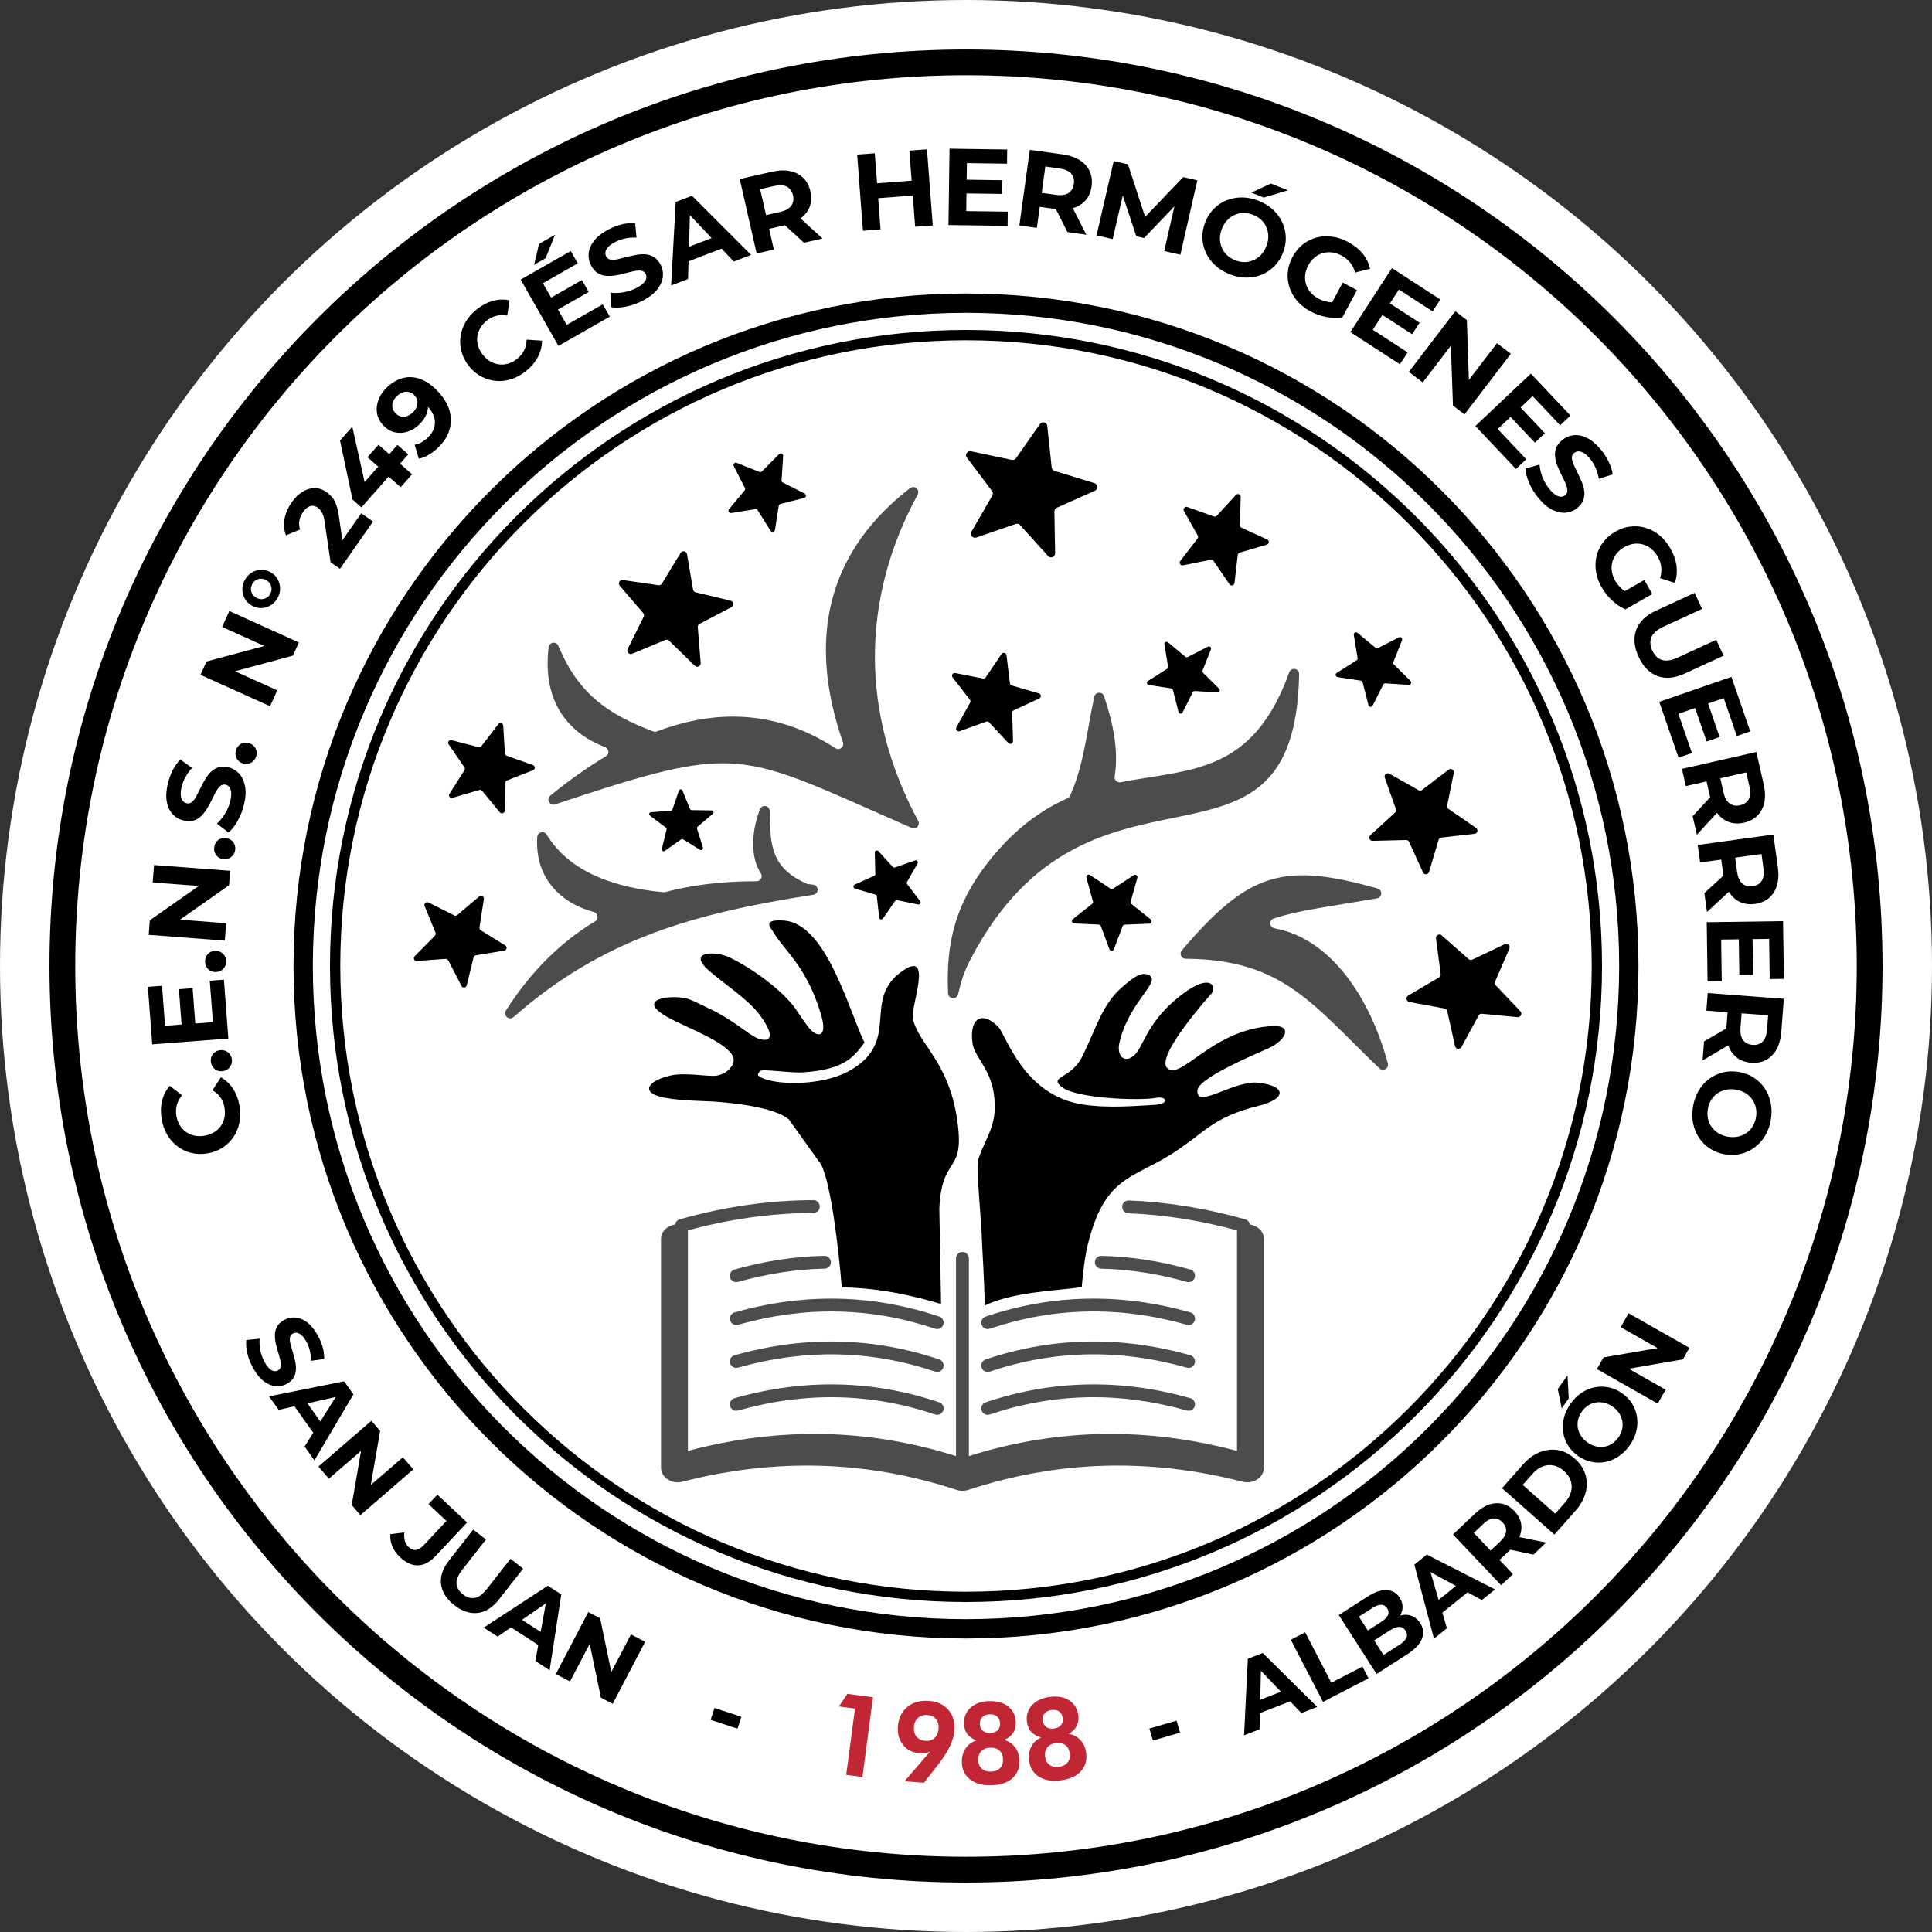 <?xml version="1.0" encoding="UTF-8"?>
<!DOCTYPE svg PUBLIC "-//W3C//DTD SVG 1.0//EN" "http://www.w3.org/TR/2001/REC-SVG-20010904/DTD/svg10.dtd">
<!-- Creator: CorelDRAW X8 -->
<svg xmlns="http://www.w3.org/2000/svg" xml:space="preserve" width="965px" height="965px" version="1.0" style="shape-rendering:geometricPrecision; text-rendering:geometricPrecision; image-rendering:optimizeQuality; fill-rule:evenodd; clip-rule:evenodd"
viewBox="0 0 43497704 43497704"
 xmlns:xlink="http://www.w3.org/1999/xlink">
 <rect x="0" y="0" width="43497704" height="43497704" fill="#333333" stroke="none"/>
 <defs>
  <style type="text/css">
   <![CDATA[
    .fil3 {fill:black}
    .fil0 {fill:white}
    .fil1 {fill:black;fill-rule:nonzero}
    .fil5 {fill:#C12634;fill-rule:nonzero}
    .fil2 {fill:black;fill-opacity:0.702}
    .fil4 {fill:black;fill-rule:nonzero;fill-opacity:0.702}
   ]]>
  </style>
 </defs>
 <g id="Capa_x0020_1">
  <g id="_1744134051664">
   <circle class="fil0" cx="21748855" cy="21748863" r="21748845"/>
   <path class="fil1" d="M21748879 35836404c3890087,0 7412101,-1576838 9961394,-4126078 2549240,-2549346 4126131,-6071360 4126131,-9961447 0,-3890141 -1576891,-7412155 -4126131,-9961448 -2549293,-2549240 -6071307,-4126131 -9961394,-4126131 -3890141,0 -7412155,1576891 -9961448,4126131 -2549240,2549293 -4126131,6071307 -4126131,9961448 0,3890087 1576891,7412101 4126131,9961447 2549293,2549240 6071307,4126078 9961448,4126078zm10125432 -3962093c-2591315,2591261 -6171222,4194089 -10125432,4194089 -3954211,0 -7534171,-1602828 -10125486,-4194089 -2591207,-2591261 -4194089,-6171222 -4194089,-10125432 0,-3954211 1602882,-7534171 4194089,-10125486 2591315,-2591207 6171275,-4194089 10125486,-4194089 3954210,0 7534117,1602882 10125432,4194089 2591207,2591315 4194089,6171275 4194089,10125486 0,3954210 -1602882,7534171 -4194089,10125432zm-10125432 4580110c4060835,0 7737300,-1646022 10398437,-4307105 2661083,-2661137 4307105,-6337602 4307105,-10398437 0,-4060889 -1646022,-7737354 -4307105,-10398438 -2661137,-2661137 -6337602,-4307158 -10398437,-4307158 -4060889,0 -7737354,1646021 -10398491,4307158 -2661084,2661084 -4307105,6337549 -4307105,10398438 0,4060835 1646021,7737300 4307105,10398437 2661137,2661083 6337602,4307105 10398491,4307105zm10705901 -3999641c-2739854,2739907 -6525074,4434606 -10705901,4434606 -4180881,0 -7966102,-1694699 -10705955,-4434606 -2739907,-2739854 -4434607,-6525074 -4434607,-10705901 0,-4180881 1694700,-7966102 4434607,-10705955 2739853,-2739854 6525074,-4434607 10705955,-4434607 4180827,0 7966047,1694753 10705901,4434607 2739907,2739853 4434606,6525074 4434606,10705955 0,4180827 -1694699,7966047 -4434606,10705901zm-10705901 9349023c5538025,0 10551823,-2244758 14180941,-5873983 3629225,-3629118 5873983,-8642916 5873983,-14180941 0,-5538079 -2244758,-10551877 -5873983,-14180995 -3629118,-3629225 -8642916,-5873983 -14180941,-5873983 -5538079,0 -10551877,2244758 -14180995,5873983 -3629225,3629118 -5873983,8642916 -5873983,14180995 0,5538025 2244758,10551823 5873983,14180941 3629118,3629225 8642916,5873983 14180995,5873983zm14590982 -5463942c-3734092,3734198 -8893020,6043932 -14590982,6043932 -5698016,0 -10856944,-2309734 -14591036,-6043932 -3734198,-3734092 -6043879,-8893020 -6043879,-14590982 0,-5698016 2309681,-10856944 6043879,-14591036 3734092,-3734145 8893020,-6043879 14591036,-6043879 5697962,0 10856890,2309734 14590982,6043879 3734198,3734092 6043879,8893020 6043879,14591036 0,5697962 -2309681,10856890 -6043879,14590982z"/>
   <path class="fil2" d="M20661118 11135009c-1291264,2374923 -1279547,4949194 10865,7345155 23593,43832 17096,95546 -16724,132135 -33659,36536 -84522,47134 -130111,27215 -3933547,-1718346 -3794434,-1939637 -8026497,-529234 -52993,17682 -109820,-4527 -136716,-53472 -26896,-48998 -15338,-108808 28014,-144065 405621,-330365 824129,-630213 1252065,-885484 38560,-23114 59277,-63591 55389,-108328 -3888,-44791 -31263,-81060 -73231,-97091 -866150,-331058 -1416315,-1059694 -1272090,-2250830 6285,-52354 45803,-92511 98103,-99754 52354,-7243 101245,20877 121484,69663 466175,1124190 1167543,1557451 2134352,1926110 27216,10385 54005,10438 81327,159 147527,-55709 295800,-105026 444605,-147580 1177077,-336597 2390635,-246536 3576179,525506 42075,27375 94482,24978 133734,-6231 39251,-31104 53578,-81540 36588,-128674 -26203,-72485 -51767,-148379 -76746,-227842 -717930,-2283584 -170801,-4136090 1588715,-5492862 43406,-33393 102577,-32008 144278,3409 41755,35524 52567,93895 26417,142095zm8588165 4042088c-94161,5191895 -4693658,1237205 -7403047,6429207 -141030,270343 -218149,518689 -275136,777741 -12409,56561 -64124,94534 -121803,89528 -57733,-5006 -102204,-51448 -104601,-109287 -47613,-1115403 143693,-2034705 997594,-3070432 392145,-475603 792386,-813264 1193533,-1059480 166008,-101832 332176,-188058 497918,-261715 26629,-11823 45643,-30624 57786,-57147 303150,-663926 372014,-1405770 543827,-2228248 10705,-51288 52993,-87770 105293,-90913 52353,-3195 98635,27908 115412,77545 196099,577434 335585,1209831 239772,1807449 -6125,38134 5752,73711 33553,100553 27695,26896 63698,37494 101565,30092 1555321,-304482 2968600,-169790 3795712,-2475956 19173,-53578 73604,-84735 129579,-73923 55283,10651 94268,58691 93043,114986zm1807023 8875764c-1496470,-1428352 -2165242,-2454972 -4361428,-2467274 -45643,-213 -84629,-25352 -103589,-66840 -18960,-41542 -12569,-87398 17043,-122176 1502009,-1760635 2280761,-1990873 4405953,-1393574 52247,14646 86333,62153 83510,116317 -2823,54165 -41702,97890 -95174,106998 -1326307,225818 -1767771,273751 -2322942,452221 -50756,16351 -82818,63592 -79356,116744 3568,53206 41649,95706 94109,105186 35470,6338 70621,13635 105452,21730 1176278,273165 2040990,1521395 2446131,3017865 13634,50330 -7137,101778 -51928,128461 -44897,26629 -100020,20398 -137781,-15658zm-12744334 -3908195c-2634294,413981 -4723110,967555 -6748868,2753221 -43193,38134 -106837,38506 -150456,1012 -43566,-37441 -52833,-100180 -21943,-148592 567048,-888892 1242798,-1545202 2008022,-2007171 40157,-24232 60769,-67585 54271,-114027 -6498,-46388 -38187,-82445 -83457,-94694 -762561,-206805 -1332272,-783280 -1273954,-1691025 3249,-50650 37601,-91606 86919,-103855 49318,-12197 98742,8202 125265,51554 538661,882448 1599686,1199552 2627637,1296643 14060,1278 26203,319 39837,-3249 130112,-34086 262088,-64497 395661,-91126 529394,-105719 1084991,-153865 1662585,-152427 43140,160 80208,-21730 100872,-59597 20718,-37920 19067,-80900 -4367,-117170 -230185,-356249 -226510,-890915 -21836,-1442944 19493,-52354 72379,-82712 127395,-72965 55017,9693 94428,56454 94641,112323 3249,823756 57254,1283328 830414,1635369 11823,5380 22688,8202 35630,9587 36855,3835 73817,7989 110885,12090 57360,6497 100447,53632 101672,111364 1278,57733 -39732,106784 -96825,115679z"/>
   <path class="fil3" d="M31566847 14413310l-195301 490888c-7776,19546 -3409,40636 11557,55389l375210 371961c15498,15285 19599,37547 10651,57413 -8894,19865 -28280,31529 -50010,30144l-527263 -34085c-20931,-1332 -39625,9320 -49052,28120l-237748 471821c-9800,19493 -29665,30252 -51395,27855 -21623,-2343 -38666,-17149 -44045,-38240l-130484 -512032c-5220,-20344 -21197,-34778 -41968,-37973l-522204 -80261c-21517,-3302 -37921,-18907 -42395,-40211 -4420,-21304 4368,-42128 22795,-53791l446577 -282326c17735,-11238 26629,-30890 23220,-51608l-85001 -521458c-3515,-21517 6231,-41915 25138,-52727 18907,-10865 41383,-8894 58212,5060l406526 337448c16191,13422 37494,15712 56188,6125l469691 -241955c19386,-10013 41755,-7084 57892,7563 16191,14699 21251,36642 13209,56880zm-284669 3006361l655298 371002c26043,14700 56667,12623 80421,-5592l597885 -457814c24659,-18907 56827,-20398 83190,-3941 26310,16510 39039,46122 32808,76533l-150244 737850c-6071,29345 5433,57839 30145,74828l620147 427137c25564,17629 36962,47773 29399,77865 -7510,30198 -31689,51395 -62579,54857l-748235 85107c-29772,3356 -53259,23061 -61781,51768l-214580 721872c-8894,29718 -33979,49850 -64976,51981 -31050,2183 -58691,-14327 -71580,-42554l-312097 -685336c-12410,-27269 -38400,-43513 -68332,-42767l-752815 18906c-31103,853 -57999,-16883 -69609,-45696 -11664,-28813 -4527,-60182 18427,-81166l555278 -508677c22102,-20131 29559,-49903 19546,-78130l-250637 -710155c-10332,-29293 -1810,-60343 21996,-80315 23807,-19919 55869,-22848 82925,-7563zm2699909 3940577l-320726 739181c-12782,29346 -7083,61727 15019,84948l554692 584464c22848,24073 28121,58158 13581,88037 -14593,29931 -44631,46761 -77758,43619l-802079 -76533c-31903,-3089 -60875,12356 -76161,40530l-384423 708131c-15924,29239 -46708,44791 -79622,40157 -32914,-4687 -58212,-28014 -65455,-60449l-175009 -786581c-6977,-31263 -30571,-54005 -62047,-59863l-792387 -146782c-32647,-6018 -56880,-30517 -62685,-63272 -5806,-32701 8574,-64017 37228,-80953l693964 -409562c27588,-16244 41968,-45749 37814,-77545l-105293 -798831c-4314,-32967 11504,-63644 40849,-79249 29346,-15605 63538,-11557 88463,10439l603957 533388c24020,21250 56454,25777 85427,11983l727198 -346928c30038,-14327 64071,-8841 87984,14326 23913,23061 30624,56828 17469,87345zm-8375183 -1596544l-149711 533602c-5965,21197 958,42713 18161,56508l432463 346609c17842,14326 24552,37015 17415,58744 -7136,21730 -26043,36003 -48891,36909l-553734 22582c-21996,852 -40317,14113 -48092,34671l-195993 518423c-8149,21410 -27695,34831 -50543,34778 -22848,-53 -42288,-13634 -50223,-35098l-192531 -519701c-7670,-20664 -25884,-33979 -47933,-35044l-553574 -26203c-22848,-1065 -41649,-15499 -48625,-37228 -7031,-21836 -160,-44525 17841,-58638l434753 -343787c17256,-13687 24339,-35098 18481,-56348l-146089 -534613c-6019,-22049 1864,-44418 20398,-57786 18534,-13368 42234,-13794 61248,-1119l461275 307251c18322,12250 40957,12303 59331,160l463246 -304162c19173,-12569 42874,-11983 61301,1545 18481,13527 26150,35896 20026,57945zm1656406 -5142418l-188217 472940c-7509,18854 -3249,39145 11131,53365l361575 358273c14860,14806 18907,36216 10226,55336 -8575,19227 -27269,30411 -48199,29080l-507931 -32861c-20238,-1332 -38187,9001 -47294,27109l-229067 454512c-9426,18800 -28546,29186 -49424,26895 -20877,-2290 -37334,-16563 -42554,-36855l-125691 -493284c-5006,-19599 -20398,-33500 -40370,-36589l-503084 -77385c-20771,-3196 -36536,-18162 -40850,-38720 -4261,-20558 4208,-40583 21943,-51874l430226 -271993c17096,-10759 25617,-29666 22368,-49691l-81859 -502392c-3408,-20664 5965,-40370 24180,-50809 18268,-10332 39944,-8521 56082,4900l391613 325146c15605,12889 36216,15179 54217,5912l452488 -233168c18641,-9640 40211,-6764 55762,7350 15552,14114 20505,35364 12729,54803zm-533974 -3207360l599696 213781c23860,8522 49051,2290 66201,-16297l431504 -468199c17788,-19333 44364,-25245 68704,-15392 24286,9906 39198,32701 38453,59011l-17948 636444c-799,25298 12888,47294 35949,57893l578606 265655c23860,10972 37760,34459 35843,60662 -1918,26150 -19014,47401 -44205,54750l-610880 179590c-24286,7083 -40956,26949 -43939,52034l-73817 632396c-3089,26097 -21037,46549 -46601,52833 -25511,6338 -50969,-3408 -65722,-25085l-359604 -525453c-14274,-20930 -38294,-30677 -63112,-25670l-624248 125158c-25778,5113 -50756,-5699 -64604,-28014 -13900,-22316 -12569,-49478 3516,-70302l388630 -504362c15498,-19972 17363,-45856 4953,-67959l-311991 -555011c-12888,-22955 -10332,-50063 6604,-70142 16937,-20079 43300,-27162 68012,-18321zm-3150480 -1823693l99062 934961c3941,37174 28333,66733 64070,77651l899171 274870c37122,11291 61994,42873 64337,81646 2397,38666 -18428,73071 -53845,88889l-858587 383145c-34139,15179 -54697,47560 -54058,84895l16457 940127c692,38719 -21677,72219 -57733,86492 -36110,14167 -75255,4953 -101245,-23807l-629681 -698225c-25085,-27747 -62153,-37334 -97464,-25138l-888945 306186c-36748,12676 -75414,1704 -100127,-28174 -24712,-29932 -28067,-69982 -8681,-103642l469425 -814649c18640,-32435 16350,-70675 -6178,-100500l-565930 -750844c-23274,-30997 -24925,-71154 -4048,-103908 20824,-32701 57893,-48306 95866,-40211l919836 194662c36589,7775 72219,-6285 93629,-36909l539247 -770284c22262,-31796 59969,-45696 97517,-35950 37601,9693 63804,40157 67905,78717zm-917705 5162177l75788 629680c3035,25085 19705,44738 43991,51768l609176 176713c25085,7297 42235,28334 44205,54431 1971,26097 -11717,49478 -35470,60502l-575463 266721c-22848,10599 -36429,32594 -35630,57839l20185 633942c799,26150 -13901,48945 -38187,58904 -24179,9959 -50649,4101 -68491,-15072l-431451 -464898c-17202,-18481 -42234,-24552 -65988,-16031l-596713 215166c-24605,8841 -50809,1865 -67745,-18054 -16990,-19919 -19599,-46975 -6871,-69823l308743 -554053c12302,-22049 10332,-47773 -5113,-67745l-388950 -500954c-16085,-20717 -17523,-47773 -3782,-70035 13741,-22316 38560,-33127 64284,-28121l622331 122442c24765,4900 48625,-4899 62845,-25777l356249 -524760c14753,-21624 39998,-31423 65456,-25245 25404,6178 43406,26470 46601,52460zm-2884238 4410959l323601 354812c12889,14113 31849,18907 49850,12622l453234 -158925c18694,-6551 38506,-1118 51235,14061 12676,15285 14487,35683 4687,52939l-237428 417444c-9481,16563 -8149,36109 3408,51341l291167 381867c12036,15818 12942,36323 2396,53099 -10492,16777 -29398,24819 -48838,20878l-470383 -96932c-18694,-3834 -36855,3515 -47773,19174l-273219 394968c-11237,16297 -30464,23487 -49690,18694 -19174,-4847 -32701,-20345 -34885,-39998l-53312 -477306c-2077,-19067 -14646,-34086 -32967,-39518l-459998 -137835c-19013,-5698 -31849,-21783 -33180,-41488 -1279,-19759 9213,-37388 27321,-45590l437469 -198177c17363,-7882 27802,-24392 27376,-43512l-11078 -480130c-480,-19865 10811,-37015 29239,-44364 18374,-7350 38346,-2770 51768,11876zm-2144366 -8898399l-36322 547822c-1438,21783 9640,41222 29132,51075l489930 247921c20185,10172 31422,30837 28919,53312 -2503,22582 -17948,40264 -39837,45856l-532324 134745c-21144,5379 -36163,21890 -39518,43513l-84362 542549c-3462,22422 -19653,39411 -41862,43991 -22155,4581 -43778,-4580 -55868,-23806l-292658 -464525c-11611,-18534 -32009,-27694 -53579,-24179l-542069 87451c-22316,3621 -43513,-6498 -54750,-26150 -11185,-19759 -9161,-43087 5325,-60556l351403 -421917c13954,-16777 16404,-38986 6444,-58425l-250690 -488491c-10385,-20132 -7243,-43460 8043,-60236 15232,-16724 38080,-21943 59117,-13528l509848 203769c20345,8148 42181,3621 57626,-11877l387086 -389376c15978,-16138 39039,-20398 59703,-11025 20665,9321 32701,29452 31263,52087zm-2164816 2211472l136023 797073c5379,31743 27908,55762 59224,63165l786795 186886c32434,7723 55549,33447 59650,66574 4207,33127 -11824,63751 -41329,79196l-716067 375742c-28547,14966 -44365,43779 -41755,75841l65349 806020c2716,33234 -14700,63219 -44844,77386 -30198,14167 -64337,8415 -88144,-14913l-578658 -564917c-23008,-22476 -55336,-28654 -85002,-16298l-746370 311299c-30784,12835 -64604,5592 -87398,-18747 -22848,-24340 -27961,-58585 -13155,-88463l358539 -724855c14273,-28813 10119,-61567 -10812,-85906l-526677 -613650c-21730,-25298 -25245,-59757 -9214,-88942 16137,-29186 47134,-44631 80101,-39838l800163 117010c31849,4687 61674,-9374 78397,-36802l420852 -690556c17363,-28440 48945,-42500 81753,-36216 32754,6285 56987,30997 62579,63911zm580522 5846022l-341336 288663c-13528,11504 -18641,28920 -13368,45963l131922 426977c5486,17575 -266,35843 -14912,47134 -14540,11291 -33607,12303 -49318,2557l-379949 -235405c-15073,-9374 -33287,-8841 -47827,1438l-365356 257507c-15073,10598 -34193,10705 -49425,320 -15232,-10386 -22049,-28228 -17682,-46176l106518 -434060c4208,-17256 -1917,-34406 -16137,-45004l-357847 -267893c-14700,-11078 -20771,-29239 -15605,-46921 5166,-17682 20025,-29718 38453,-31103l445724 -32861c17735,-1278 32169,-12409 37867,-29239l144226 -423089c5911,-17469 21356,-28813 39731,-29346 18427,-532 34512,9853 41488,26949l168991 413769c6711,16457 21730,26736 39571,26949l446896 6444c18428,213 33980,11398 40211,28760 6178,17363 1225,35790 -12836,47667zm-4718423 -1987251l38027 626964c1544,24925 16883,45430 40423,53738l591814 210373c24392,8681 40104,30518 40530,56455 426,25884 -14487,48146 -38613,57679l-584517 229972c-23221,9161 -37920,30092 -38613,55017l-17149 627870c-692,25937 -16670,47613 -41169,56028 -24499,8362 -50383,1065 -66840,-18907l-399282 -484869c-15872,-19227 -40317,-26790 -64284,-19706l-602412 177725c-24872,7296 -50383,-1119 -65935,-21836 -15604,-20665 -16670,-47561 -2716,-69397l337715 -529607c13421,-21090 12995,-46655 -1118,-67266l-355131 -518050c-14646,-21356 -14486,-48199 373,-69449 14912,-21197 40051,-30464 65189,-24020l608057 157540c24127,6284 48359,-2024 63538,-21783l382932 -497918c15871,-20558 41436,-28707 66201,-21090 24765,7562 41382,28706 42980,54537zm-1683302 3983503l579883 291752c23061,11558 49318,8469 69024,-8255l495414 -419414c20505,-17309 48146,-19972 71474,-6924 23434,13102 35577,38027 31529,64497l-98263 641664c-3941,25511 7137,49531 29133,63112l552029 341603c22795,14113 33873,39571 28653,65828 -5219,26256 -25191,45589 -51608,49850l-640651 104867c-25458,4207 -44845,22102 -50969,47241l-154291 630532c-6392,26044 -27109,44418 -53739,47614 -26576,3142 -51128,-9853 -63431,-33713l-297664 -576848c-11824,-22954 -34938,-35896 -60662,-33979l-647363 48146c-26736,2024 -50649,-12036 -61887,-36429 -11184,-24286 -6391,-51608 12463,-70675l456589 -461382c18161,-18321 23327,-44258 13528,-68118l-245791 -600868c-10119,-24765 -4154,-51927 15552,-70035 19599,-18215 47134,-22103 71048,-10066z"/>
   <path class="fil3" d="M22173512 29391645c-25511,-807992 -42820,-944974 -77705,-1715365 -11557,-254524 -122815,-1414717 -69183,-1577690 173518,-527423 458346,-780776 345757,-1495937 -85747,-544466 -429959,-816779 -473845,-1100809 -86918,-560977 199615,-766184 574345,-385116 182784,185927 563533,1541847 1901344,1749983 580470,90220 1227726,28653 1602828,9373 375103,-19173 290315,-202011 58852,-159670 -397259,72645 -1802816,11610 -2120506,-236310 -317689,-248027 168245,-180708 427457,-650558 331803,-647469 453020,-1193906 911260,-1596597 315080,-276840 454938,-347515 603371,-282858 318382,138899 -438215,588724 -653647,1521129 -60342,261128 67000,413289 216764,358379 352042,-129153 268212,-748608 1220056,-1461958 589150,-441623 758354,-185181 640492,-5805 -479,692 -1280931,1419031 -1002546,1684634 312310,297930 1025660,-894378 2388504,-946039 450464,-17043 275828,330791 -113176,502818 -325625,144012 -1566292,665843 -1593348,939701 -44524,450464 824342,-231517 1373389,-166488 640066,75734 626272,364664 9374,518529 -1072689,267413 -1189965,595382 -1983151,1096868 -863540,545958 -1490505,497812 -1867046,2020698 -65561,264964 -109340,617005 -138739,967076 -574132,79409 -1563523,109607 -2180901,412012zm-3221208 -407485c-75894,-916320 -243287,-2318362 -463193,-2763607l-729168 -1018151c-324028,-276148 -1265539,-373878 -1697097,-402318 -167765,-11078 -723735,-16031 -1091169,-84043 -561190,-103801 -411798,-373878 110086,-498770 316571,-75841 784079,13475 1003133,4580 274496,-11184 519594,-272259 405407,-462021 -198337,-329513 -1041213,-625526 -1462917,-861250 -731672,-409029 60981,-502339 412384,-423303 123934,27748 305600,124999 547662,241104 554372,265762 844527,565503 1062303,656842 217722,91339 480076,52673 56561,-521671 -254525,-345012 -809110,-709196 -1128291,-983746 -547342,-470809 155037,-452542 434486,-318116 591441,284616 1154761,737264 1426009,1066031 82977,100500 244086,363439 372014,521459 192211,237481 434326,232635 272259,-304535 -333294,-1104591 -832863,-1425849 -1087388,-1873064 -28120,-49478 -264856,-275136 263952,-232582 949500,76427 1448590,2014946 1804040,2746724 -217882,272899 -393211,608910 -1389206,669412 -309382,18800 -907746,-85215 -961644,-28174 -33553,35364 -62473,80314 -37601,103056 226031,206858 1411842,274017 2092970,-134532 1122859,-673566 225818,-1569275 1144056,-2218822 714788,-505640 186247,810282 238813,1062250 127236,610454 874352,987581 1024489,2489057 99435,994558 -368711,622811 -426977,1784655l38773 2158798c-567261,-169630 -1335948,-361628 -2234746,-375263z"/>
   <g>
    <path class="fil4" d="M21523806 28332431c0,-80049 64976,-145025 145024,-145025 80049,0 144971,64976 144971,145025l0 4451223 5220 -1651 42980 -13475 6071 -1864 42288 -13101 6817 -2131 41542 -12622 7563 -2237 40902 -12250 8202 -2450 40211 -11770 8947 -2609 39465 -11398 9640 -2823 38826 -11024 10385 -2876 38081 -10599 11077 -3089 37388 -10279 11824 -3195 36695 -9853 12569 -3355 35950 -9534 13315 -3462 35257 -9107 13954 -3568 34565 -8841 14753 -3728 33819 -8415 15445 -3782 33127 -8095 16191 -3941 32435 -7776 16936 -3994 31636 -7403 17682 -4155 30997 -7030 18374 -4207 30251 -6764c64497,-14380 128940,-28068 193543,-41223l1278 -319 22049 -4474 26736 -5326 22742 -4527 25990 -5059 23488 -4527 25298 -4794 24232 -4527 1332 -213 41648 -7669 6551 -1225 23860 -4261 25671 -4580 23168 -4101 26416 -4580 22422 -3835 27162 -4527 21677 -3568 27907 -4580 20984 -3356 28654 -4527 20238 -3142 29399 -4527 19546 -2929 30091 -4474 18854 -2716 48945 -6977 31583 -4421 17362 -2396 32328 -4261 16723 -2237 7297 -905 90700 -11344 34512 -4155 14539 -1651 35205 -4101 13794 -1544 36056 -3941 13102 -1385 36695 -3835 12356 -1278 37441 -3728 11664 -1065 38240 -3675 10918 -959 38879 -3568 10226 -852 39731 -3409 9427 -799 40423 -3249 8788 -692 41169 -3036 7989 -585 41968 -3036 7243 -480 42661 -2822 6551 -426 43459 -2610 5805 -320 44152 -2503 5113 -266 44897 -2343 4420 -160 45643 -2131 3675 -213 46335 -1917 2930 -106 47134 -1758 2184 -53 47879 -1545 1438 -53 48679 -1332 746 0 49371 -1118c1008990,-20292 2027621,106252 3055625,379523l0 -4964746c-394702,-107689 -786901,-193117 -1176330,-256229 -425326,-68863 -848735,-111684 -1269960,-128194 -79782,-3142 -141882,-70355 -138739,-150137 3142,-79729 70355,-141829 150083,-138686 432889,16936 867695,60875 1303993,131603 434646,70355 870144,167126 1305962,289888 57573,12143 102524,58425 112750,116690l52300 13635c75415,20132 138686,58798 184595,109394 51981,56667 81060,127395 81060,204301l0 5150460c0,57999 -16510,112696 -48039,161748 -28707,44950 -69610,83190 -120898,112589 -47826,27375 -100180,44737 -154504,51555 -51981,6497 -106625,2822 -161641,-11345 -1049521,-269064 -2088550,-388311 -3116767,-357633 -1026566,30624 -2043812,211278 -3051259,541803 -44577,14593 -89315,21996 -133946,21996 -44684,0 -89528,-7403 -133999,-21996 -1007394,-330525 -2024586,-511179 -3051206,-541803 -1028164,-30678 -2067139,88569 -3116660,357633 -55017,14167 -109661,17842 -161641,11345 -54324,-6818 -106731,-24180 -154504,-51555 -51342,-29399 -92192,-67639 -121111,-112483 -31370,-49158 -47827,-103855 -47827,-161854l0 -5150460c0,-76533 29133,-147048 80741,-204035 45856,-50596 109394,-89475 184382,-109660l52833 -13688c10173,-58212 55230,-104441 112856,-116637 503031,-141669 1003665,-248453 1501689,-320086 499676,-71793 998925,-108329 1497216,-109394 79782,0 144438,64710 144438,144438 0,79729 -64656,144385 -144438,144385 -481035,1012 -966650,36855 -1456366,107210 -453820,65189 -909823,160416 -1367637,285202l0 4964746c1028004,-273271 2046635,-399815 3055626,-379523l47081 1065 2237 53 44791 1225 4633 107 12995 426 36376 1172 39998 1491 9267 320 37760 1597 11557 426 35418 1651 13900 693 33074 1598 16191 905 30837 1651 18481 1118 28387 1651 20824 1279 26097 1704 23114 1544 1278 160 47933 3356 21464 1544 27748 2077 19173 1545 29985 2396 16883 1438 32328 2770 14540 1278 34565 3142 12249 1065 36855 3569 9960 905 39198 3888 7563 799 41489 4314 5326 586 43779 4740 2982 373 46016 5272 746 54 46708 5485 1651 267 45110 5485 3888 533 42820 5432 6178 799 40477 5379 8521 1119 38187 5326 10758 1491 35897 5059 13048 1918 33607 4900 15338 2290 31263 4740 17629 2716 29026 4527 19972 3142 26576 4261 22209 3675 24393 3994 24499 4101 22049 3782 26790 4633 19812 3515 29026 5166 17469 3089 7083 1279 39412 7243 33660 6284 12888 2450 35897 6871 10598 2130 38187 7456 8255 1651 40424 8149 6071 1225 42714 8788 3728 798 44951 9481 1438 319 46442 10013 798 160 45537 10065 3142 693 43246 9746 5433 1225 41009 9427 7616 1758 38719 9107 9907 2290 36429 8788 12143 2929 34139 8362 14486 3515 31796 7989 46282 11717 19067 4846 27215 7084 40743 10651 5539 1492 23540 6231 22689 6071 4260 1172 41915 11451 28121 7722 18055 5007 46228 12995 32595 9320 13581 3941 34831 10066 11344 3302 5752 1705 40371 11930 39358 11770 6764 2077 41595 12676 4527 1384 43832 13581 2290 693 46016 14486 0 -4451276z"/>
    <path class="fil4" d="M18559093 28273899c79729,-1598 145717,61834 147261,141562 1545,79729 -61833,145663 -141562,147261 -324400,6817 -648161,36163 -969845,85374 -332176,50756 -658867,122762 -978847,213196 -76906,21570 -156847,-23328 -178417,-100233 -21570,-76906 23327,-156848 100233,-178418 333241,-94162 671702,-168884 1013997,-221184 328768,-50277 664725,-80315 1007180,-87558z"/>
    <path class="fil4" d="M24791136 28563095c-79782,-1811 -142840,-68065 -140976,-147794 1811,-79781 68065,-142840 147793,-141029 662009,15551 1329397,118394 2001791,308369 76906,21570 121750,101512 100180,178418 -21569,76905 -101458,121803 -178364,100233 -650398,-183797 -1294032,-283284 -1930424,-298197z"/>
    <path class="fil4" d="M21146040 30606854c75681,25298 116478,107264 91180,182945 -25298,75680 -107264,116424 -182945,91126 -723629,-243394 -1454981,-372600 -2193789,-387459 -738968,-14806 -1487203,84735 -2244386,298676 -76906,21570 -156847,-23274 -178417,-100180 -21570,-76906 23327,-156848 100233,-178418 783439,-221291 1559582,-324293 2328269,-308902 768792,15499 1528851,149605 2279855,402212z"/>
    <path class="fil4" d="M22283332 30880925c-75681,25298 -157593,-15446 -182891,-91126 -25298,-75681 15498,-157647 91179,-182945 751005,-252607 1511010,-386713 2279803,-402212 768686,-15391 1544882,87611 2328321,308902 76906,21570 121750,101512 100180,178418 -21569,76906 -101458,121750 -178364,100180 -757235,-213941 -1505417,-313482 -2244438,-298676 -738755,14859 -1470161,144065 -2193790,387459z"/>
    <path class="fil4" d="M21146040 31572332c75681,25298 116478,107211 91180,182892 -25298,75734 -107264,116477 -182945,91179 -723629,-243394 -1454981,-372600 -2193789,-387459 -738968,-14859 -1487203,84682 -2244386,298676 -76906,21570 -156847,-23327 -178417,-100233 -21570,-76906 23327,-156795 100233,-178364 783439,-221398 1559582,-324401 2328269,-308902 768792,15498 1528851,149551 2279855,402211z"/>
    <path class="fil4" d="M22283332 31846403c-75681,25298 -157593,-15445 -182891,-91179 -25298,-75681 15498,-157594 91179,-182892 751005,-252660 1511010,-386713 2279803,-402211 768686,-15499 1544882,87504 2328321,308902 76906,21569 121750,101458 100180,178364 -21569,76906 -101458,121803 -178364,100233 -757235,-213994 -1505417,-313535 -2244438,-298676 -738755,14859 -1470161,144065 -2193790,387459z"/>
    <path class="fil4" d="M21146040 29641429c75681,25298 116478,107264 91180,182945 -25298,75680 -107264,116477 -182945,91179 -723576,-243447 -1454981,-372706 -2193789,-387566 -738968,-14752 -1487203,84735 -2244386,298677 -76906,21623 -156847,-23275 -178417,-100180 -21570,-76906 23327,-156848 100233,-178418 783439,-221291 1559582,-324294 2328269,-308902 768792,15499 1528851,149658 2279855,402265z"/>
    <path class="fil4" d="M22283332 29915553c-75681,25298 -157593,-15499 -182891,-91179 -25298,-75681 15498,-157647 91179,-182945 751005,-252607 1511010,-386766 2279803,-402265 768686,-15392 1544882,87611 2328321,308902 76906,21570 121750,101512 100180,178418 -21569,76905 -101458,121803 -178364,100180 -757235,-213942 -1505417,-313429 -2244438,-298677 -738755,14860 -1470214,144119 -2193790,387566z"/>
   </g>
  </g>
  <g id="_1744134056304">
   <path class="fil1" d="M5393268 24903726c21783,130804 20664,255856 -3409,375156 -24073,119353 -68810,226776 -134212,322323 -65349,95493 -147421,175169 -246376,238973 -98902,63804 -212077,106305 -339633,127555 -127502,21304 -248453,17789 -362640,-10439 -114240,-28227 -217829,-77385 -310819,-147314 -92884,-69929 -170162,-157061 -231517,-261342 -61301,-104227 -103003,-222569 -125105,-354917 -24446,-146942 -21197,-283977 9853,-411159 31103,-127129 89102,-239293 174157,-336437l274443 213142c-56454,69130 -95334,142042 -116584,218522 -21250,76586 -24925,156901 -10918,240837 13155,79089 38187,149551 75095,211438 36909,61887 83510,113015 140071,153385 56561,40317 120099,68278 190721,83937 70674,15604 146355,16670 227042,3248 80688,-13474 151948,-39038 213675,-76746 61781,-37707 112803,-84788 153173,-141296 40370,-56454 67905,-120045 82765,-190507 14752,-70515 15551,-145290 2396,-224433 -14060,-83936 -43459,-158659 -88463,-224167 -44897,-65509 -106145,-121644 -183584,-168458l190454 -290688c111897,64337 203609,151469 275083,261555 71420,110086 119566,239346 144332,387832zm-173039 -1055539c8948,64762 -5645,123401 -43885,175807 -38187,52407 -92138,83404 -161854,92991 -69716,9693 -129259,-5593 -178630,-45910 -49372,-40263 -78504,-92883 -87452,-157646 -9213,-66521 4527,-125372 41223,-176713 36695,-51395 89901,-81913 159617,-91499 69716,-9640 129952,5166 180867,44418 50863,39198 80954,92031 90114,158552zm-1129515 -752177l-62526 -825034 308475 -23381 62526 824981 -308475 23434zm702858 -82817l-70675 -932724 318222 -24127 100553 1326841 -1713606 129898 -98210 -1294991 318276 -24126 68278 900821 1077162 -81592zm299741 -1363323c-905,65455 -24179,121218 -69822,167233 -45696,46016 -103695,68545 -174104,67533 -70355,-959 -126916,-25032 -169629,-72379 -42714,-47188 -63645,-103589 -62740,-168991 959,-67160 23381,-123294 67426,-168458 43992,-45323 101246,-67426 171601,-66414 70355,959 127715,24712 172133,71154 44364,46442 66041,103163 65135,170322zm-31050 -472460l-1713660 -129952 24872 -328022 1310490 -917492 -12037 159085 -1233850 -93470 29719 -391719 1713607 129898 -24713 325572 -1310596 919995 12037 -159137 1233850 93522 -29719 391720zm231623 -2032202c-10758,64550 -42181,116158 -94268,154717 -52087,38666 -112802,52194 -182199,40584 -69449,-11611 -121696,-43886 -156847,-97091 -35098,-53153 -47294,-112057 -36536,-176607 11078,-66201 41755,-118288 92031,-156315 50330,-38133 110247,-51395 179643,-39784 69450,11503 122549,43672 159457,96292 36855,52566 49797,111950 38719,178204zm201852 -1039295c-30890,133946 -78504,258093 -142734,372706 -64177,114507 -133680,202597 -208402,264324l-261395 -198975c67532,-60023 128993,-135225 184329,-225765 55336,-90540 94641,-185980 117809,-286480 17628,-76586 24339,-140071 20078,-190667 -4314,-50542 -17469,-90114 -39358,-118661 -21996,-28653 -50543,-46974 -85640,-55069 -44578,-10279 -84150,-959 -118608,28067 -34459,28973 -66574,70355 -96612,123827 -29985,53525 -60555,113282 -91712,179163 -31156,65882 -65934,130857 -104227,195141 -38347,64177 -81700,120951 -130059,170269 -48306,49318 -105293,85321 -171014,108009 -65722,22582 -143267,23540 -232529,2929 -95706,-22102 -176979,-68118 -243979,-138207 -67000,-70035 -111951,-162706 -134905,-278011 -22901,-115359 -16191,-251969 20292,-409828 24286,-105240 60555,-206112 108861,-302458 48252,-96292 106145,-177938 173571,-244671l266667 187578c-62685,67852 -113814,138366 -153385,211544 -39572,73125 -67959,147208 -85321,222143 -17256,74989 -22689,138367 -16244,190295 6551,51874 21357,91392 44524,118607 23115,27162 52993,45057 89635,53472 43087,9960 81859,373 116264,-28600 34352,-29079 66201,-70408 95440,-124093 29133,-53792 59704,-113442 91659,-179163 31955,-65722 66361,-130857 103163,-195407 36695,-64603 79249,-121537 127555,-170908 48306,-49318 105399,-85268 171121,-107903 65668,-22582 142361,-23807 230078,-3568 94109,21676 174157,67905 240145,138526 65988,70781 110832,163825 134532,279343 23807,115519 17256,252980 -19599,412491zm273325 -1078760c-18268,62792 -55549,110353 -111791,142574 -56294,32169 -118181,38453 -185820,18747 -67533,-19652 -115625,-57892 -144225,-114879 -28600,-56934 -33767,-116850 -15446,-179643 18748,-64443 55390,-112589 109874,-144438 54430,-31955 115465,-38027 182997,-18321 67639,19653 116531,57786 146995,114453 30358,56561 36216,117010 17416,181507zm311405 -1126587l-1566293 -707225 135385 -299742 1544989 -414993 -65669 145450 -1127705 -509209 161641 -358007 1566293 707226 -134373 297558 -1546000 417230 65668 -145450 1127705 509156 -161641 358006zm172612 -2443520c-37867,70728 -88463,126223 -151841,166594 -63378,40317 -132295,62366 -206645,66147 -74456,3782 -146302,-12888 -215592,-49903 -69290,-37122 -122922,-87718 -161055,-151735 -38134,-64017 -58319,-133787 -60662,-209308 -2237,-75468 15552,-148592 53419,-219214 37814,-70727 88623,-125691 152320,-164943 63751,-39305 132722,-60662 207231,-64496 74403,-3782 146249,12835 215486,49957 69236,37068 122602,87398 160043,151042 37334,63751 57413,132881 60076,207710 2663,74722 -14966,147474 -52780,218149zm-166700 -89209c20132,-37494 29292,-76267 27428,-116211 -1811,-39998 -13208,-76746 -34192,-110246 -21091,-33553 -51076,-60715 -90008,-81593 -38985,-20877 -78610,-30997 -118927,-30198 -40317,693 -77172,11504 -110779,32595 -33500,21037 -60289,50330 -80367,87824 -20878,38932 -30784,78184 -29666,117755 1065,39572 12143,76161 33127,109661 21091,33499 51821,61141 92245,82764 38932,20824 78184,30730 117702,29718 39572,-1171 76533,-12036 110779,-32594 34299,-20718 61833,-50490 82658,-89475zm1568476 -561243l-211332 -147687 -133680 -901940c-8947,-70089 -21836,-126011 -38612,-167713 -16777,-41701 -35364,-75095 -55709,-100233 -20345,-25192 -41223,-45323 -62686,-60289 -56401,-39359 -112962,-50490 -169949,-33340 -56881,17149 -111045,62632 -162600,136396 -41276,59117 -68065,121750 -80421,188004 -12303,66254 -6551,133680 17416,202277l-318862 130698c-43033,-109927 -54217,-229599 -33766,-359019 20505,-129419 74882,-257187 162973,-383304 73071,-104654 154131,-184330 243180,-238920 89102,-54537 179696,-82125 271834,-82551 92244,-533 181240,29239 267093,89155 45643,31849 86919,69237 123934,112004 37015,42820 68384,98742 94108,167552 25724,68917 46549,157807 62313,266668l109767 747489 -162333 -20558 555331 -795049 265656 185554 -743655 1064806zm483005 -1381537l-200680 -177086 -281580 -1328651 276095 -313003 292924 1315762 -170642 108116 894804 -1014530 243074 214368 -1053995 1195024zm882927 -455417l-270662 -238760 -234978 -223581 -241157 -212717 248506 -281793 754839 665897 -256548 290954zm-306505 -2250085c115412,-108967 237215,-179109 365409,-210106 128301,-31103 258040,-22475 389217,25831 131177,48359 260862,140284 389003,275987 135917,143959 224007,291487 264271,442582 40264,151043 37548,297771 -8148,439972 -45803,142362 -131710,273006 -257827,392146 -65455,61781 -135224,114241 -209414,157274 -74190,42980 -146782,71047 -217776,84096l-93469 -313536c56933,-8841 109287,-27322 156954,-55442 47720,-28174 92990,-62473 135810,-102950 107104,-101139 161534,-214527 163398,-340112 1864,-125478 -57945,-252553 -179322,-381067 -20186,-21410 -43300,-44685 -69184,-69716 -25884,-25032 -53578,-48413 -83084,-70036l149338 746c23594,65455 31902,131443 24766,197804 -7137,66360 -27482,130590 -61088,192797 -33660,62100 -80794,121856 -141456,179163 -79729,75255 -167180,127502 -262407,156635 -95174,29132 -189602,32754 -283391,11024 -93736,-21836 -177672,-71953 -251808,-150510 -80954,-85640 -129526,-179376 -145770,-281100 -16191,-101778 -4261,-203716 35684,-305547 39997,-101938 103322,-193862 190294,-275935zm221770 199082c-41648,39412 -70941,81114 -87824,125159 -16883,44098 -21037,88570 -12462,133414 8574,44790 30783,86226 66733,124253 53951,57147 116318,84415 186992,81806 70728,-2610 138207,-34299 202491,-94961 41595,-39305 71207,-82445 88782,-129419 17523,-46922 21730,-93150 12569,-138580 -9054,-45483 -30517,-86013 -64230,-121644 -33713,-35683 -72379,-59383 -115998,-71047 -43725,-11717 -89209,-10386 -136449,3888 -47347,14220 -94162,43299 -140604,87131zm2906767 -564544c-103269,83190 -212769,143586 -328608,181133 -115785,37601 -231356,51342 -346609,41169 -115305,-10066 -225072,-42553 -329140,-97410 -104121,-54857 -196685,-132722 -277799,-233381 -81113,-100659 -137408,-207763 -168777,-321045 -31423,-113441 -39519,-227842 -24180,-343201 15339,-115305 53419,-225285 114134,-329939 60768,-104547 143426,-198975 247920,-283124 115998,-93417 237056,-157807 363067,-193117 126010,-35364 252234,-39785 378617,-13368l-51075 343733c-87984,-15232 -170482,-13368 -247654,5592 -77119,19067 -148859,55283 -215166,108648 -62420,50330 -111578,106678 -147421,169204 -35843,62473 -57466,128248 -64923,197325 -7403,69023 -585,138153 20452,207390 21037,69183 57253,135650 108595,199401 51288,63698 108542,113229 171707,148593 63112,35257 129206,56614 198230,64124 69023,7403 137940,266 206591,-21410 68651,-21677 134266,-57680 196739,-108010 66254,-53365 116956,-115731 152001,-187045 35044,-71261 53951,-152161 56720,-242648l346610 23328c-1012,129099 -32062,251755 -92884,368072 -60822,116211 -149871,221611 -267147,315986zm540046 -1638725l718783 -409668 153226 268745 -718890 409668 -153119 -268745zm375689 599749l812678 -463246 158072 277319 -1156145 658866 -850918 -1493114 1128344 -642996 158019 277267 -784930 447321 534880 938583zm-734495 -1353257l112909 -471288 358380 -204195 -211065 527210 -260224 148273zm2450178 806234c-121803,63858 -247015,108755 -375688,134799 -128674,25937 -240784,30677 -336331,14220l-19599 -327969c89635,12143 186620,9693 291433,-7350 104761,-17042 202704,-49530 294043,-97463 69556,-36483 122069,-72859 157646,-109075 35524,-36216 56934,-71953 64337,-107210 7350,-35311 2663,-68917 -14060,-100819 -21357,-40530 -54165,-64444 -98583,-71634 -44471,-7189 -96824,-4633 -156900,7457 -60130,12143 -125372,27961 -195674,47240 -70302,19333 -142254,35364 -215912,48200 -73657,12782 -145024,16936 -213888,12409 -68917,-4527 -133413,-24233 -193383,-59330 -60023,-35045 -111258,-93204 -153865,-174317 -45643,-86972 -63751,-178684 -54271,-275136 9427,-96452 50383,-190986 122869,-283550 72538,-92564 180494,-176500 323974,-251755 95653,-50224 195780,-88463 300327,-114667 104494,-26203 204088,-35524 298676,-27854l31636 324453c-92298,-3302 -179110,3888 -260436,21570 -81220,17682 -155942,44471 -224007,80208 -68172,35737 -119726,72965 -154877,111684 -35151,38826 -55443,75788 -60929,111098 -5539,35258 373,69503 17895,102843 20558,39092 52993,62313 97518,69503 44418,7137 96505,4314 156261,-8574 59810,-12889 124999,-28654 195620,-47241 70675,-18588 142521,-34991 215433,-49211 72911,-14274 143852,-19120 212716,-14700 68917,4527 133414,24339 193383,59384 59970,35097 110939,92457 152747,172133 44897,85534 61993,176340 51448,272473 -10545,96132 -51927,190826 -123987,284083 -72166,93363 -180654,177991 -325572,254098zm636179 -341123l102363 -1878763 366954 -140178 1331048 1331208 -389909 148912 -1128557 -1193107 146835 -56029 -48039 1642453 -380695 145504zm226350 -480769l-9107 -319713 825673 -315400 208669 243553 -1025235 391560zm1698481 -239133l-380109 -1675952 725494 -164570c150030,-34033 284882,-38986 404448,-14913 119566,24020 219267,74829 298943,152427 79622,77598 133786,179483 162386,305600 28227,124466 23061,238494 -15551,342136 -38560,103535 -106785,191625 -204408,264057 -97677,72539 -221558,125798 -371588,159831l-510061 115625 133893 -209042 144385 636818 -387832 87983zm1065499 -241582l-556982 -513150 414301 -93896 561616 511979 -418935 95067zm-812306 -440132l-213675 -142894 488438 -110779c119780,-27162 203236,-73337 250530,-138579 47348,-65349 60662,-143427 40051,-234393 -20984,-92617 -66840,-157753 -137514,-195407 -70675,-37707 -165796,-42980 -285522,-15818l-488438 110779 130591 -223475 215539 950566zm3185525 -1633346l396566 -30091 129898 1713660 -396566 30038 -129898 -1713607zm-648641 1772618l-396566 30091 -129899 -1713660 396513 -30038 129952 1713607zm754626 -763787l-837284 63432 -25404 -335372 837284 -63538 25404 335478zm1154388 -355397l827324 11558 -4314 309274 -827324 -11504 4314 -309328zm19652 707439l935281 12995 -4421 319128 -1330515 -18481 23860 -1718400 1298613 18055 -4474 319127 -903325 -12569 -15019 1080145zm1196250 323335l235351 -1702316 736891 101831c152427,21091 280302,63964 383677,128621 103429,64709 178791,147421 225978,248133 47187,100660 61940,215113 44258,343201 -17522,126437 -62579,231304 -135224,314654 -72645,83297 -167446,141669 -284456,175009 -116957,33446 -251649,39571 -404076,18534l-517997 -71633 198976 -148433 -89475 646830 -393903 -54431zm1082115 149605l-340112 -676496 420746 58159 345012 677241 -425646 -58904zm-604809 -698279l-149551 -209041 496107 68598c121644,16829 216072,3089 283338,-41383 67319,-44418 107317,-112749 120099,-205153 12995,-94109 -6924,-171174 -59757,-231357 -52832,-60129 -139964,-98742 -261608,-115519l-496160 -68544 200999 -163079 -133467 965478zm1260427 772149l386553 -1674515 320459 73977 440132 1346333 -169843 -39199 973681 -1020015 318169 73497 -381707 1675633 -363652 -83989 255536 -1117693 66947 15446 -776836 810920 -174636 -40317 -354704 -1072102 81326 18800 -257826 1117107 -363599 -83883zm2994324 873660c-126117,-50543 -234499,-117756 -325199,-201692 -90646,-83883 -160256,-178790 -208615,-284563 -48412,-105772 -74190,-217509 -77385,-335105 -3143,-117702 19066,-235724 66520,-354279 47507,-118447 112909,-219213 196419,-302138 83564,-82924 179643,-145769 288451,-188590 108861,-42766 224646,-63431 347461,-61780 122762,1545 246483,27322 371055,77172 126064,50543 233700,117490 322909,200787 89156,83350 157966,177884 206379,283657 48412,105825 74722,217296 78929,334466 4208,117170 -17735,235724 -65828,355770 -47507,118554 -113494,219480 -198016,302937 -84576,83243 -180708,146195 -288451,188536 -107796,42394 -222676,62846 -344692,61568 -122069,-1279 -245311,-26843 -369937,-76746zm123668 -315453c71473,28653 142041,42767 211811,42554 69769,-267 136556,-14114 200360,-41383 63857,-27321 120791,-67106 170748,-119406 50063,-52247 90327,-116318 120791,-192318 30358,-75947 45483,-150084 45377,-222463 -53,-72325 -13368,-140231 -39944,-203769 -26577,-63591 -65349,-119672 -116424,-168298 -51022,-48679 -112217,-87291 -183637,-115945 -71420,-28600 -142042,-42767 -211811,-42447 -69716,266 -136556,14007 -200414,41329 -63750,27375 -120738,67160 -170694,119407 -50064,52247 -90328,116370 -120792,192318 -29771,74456 -44791,148219 -44950,221344 -160,73071 12995,141349 39518,204940 26629,63485 65349,119567 116424,168245 51075,48679 112323,87292 183637,115892zm368765 -1521076l439120 -204994 382878 153386 -544040 162973 -277958 -111365zm1332059 2675410c-119832,-64123 -219533,-142148 -299368,-234073 -79835,-91925 -137994,-193170 -174423,-303682 -36429,-110459 -49744,-224327 -39891,-341550 9853,-117276 45376,-232901 106358,-346822 61035,-114028 137621,-207657 229653,-280835 92191,-73231 194714,-125105 307570,-155676 112856,-30517 230079,-37867 351562,-22049 121484,15925 242808,56295 364025,121164 134106,71847 243074,158925 326584,261182 83563,102311 139326,215752 167340,340272l-336277 87238c-23967,-87079 -60875,-162067 -110726,-225019 -49903,-62846 -113068,-114827 -189548,-155783 -73604,-39358 -146835,-63697 -219800,-73071 -72965,-9374 -143107,-4207 -210266,15498 -67160,19759 -128514,52833 -184010,99222 -55496,46388 -102523,105666 -141136,177831 -37867,70782 -60769,142042 -68598,213942 -7882,71899 -1544,141668 18854,209201 20505,67585 54484,128940 101991,184063 47560,55176 107317,102097 179483,140710 69236,37068 142734,61993 220332,74829 77651,12729 161747,9107 252394,-11078l63591 359817c-115572,18002 -236629,14433 -363332,-10705 -126703,-25138 -244193,-66680 -352362,-124626zm419681 -81646l304748 -569231 320299 171493 -329034 614715 -296013 -216977zm1342072 -115305l693805 450677 -168512 259424 -693804 -450677 168511 -259424zm-360510 608963l784398 509634 -173837 267627 -1115882 -724961 936240 -1441081 1089039 707492 -173838 267680 -757608 -492220 -588512 905829zm812146 948062l1044302 -1364814 261235 199934 53365 1598834 -126703 -96985 751910 -982680 311991 238706 -1044355 1364814 -259318 -198390 -55336 -1600378 126810 96985 -751963 982681 -311938 -238707zm2494117 780936l568113 601560 -224913 212343 -568113 -601506 224913 -212397zm-493817 506919l642250 680063 -232050 219161 -913604 -967449 1249402 -1180005 891715 944228 -232050 219107 -620360 -656843 -785303 741738zm917492 1553510c-87664,-105879 -157540,-219107 -209574,-339685 -52034,-120579 -79889,-229174 -83617,-326052l316838 -87025c6710,90114 29186,184596 67532,283604 38400,98902 90434,188057 156155,267467 50117,60555 96612,104387 139379,131709 42767,27268 82125,40850 118235,40690 36056,-54 67905,-11611 95653,-34619 35257,-29185 51874,-66254 49744,-111204 -2184,-45004 -15499,-95653 -39785,-151948 -24392,-56348 -53259,-116903 -86705,-181666 -33447,-64816 -64071,-131870 -91819,-201319 -27748,-69397 -46601,-138314 -56454,-206698 -9800,-68385 -3835,-135544 18055,-201479 21889,-65934 68171,-128088 138792,-186566 75628,-62632 161588,-99275 257880,-110033 96346,-10705 197325,9800 302884,61567 105559,51821 210000,140125 313322,264910 68917,83191 127023,173199 174317,270023 47241,96878 77012,192372 89049,286534l-310926 98049c-15818,-90966 -40796,-174423 -74988,-250317 -34086,-75841 -75735,-143373 -124786,-202650 -49052,-59277 -96133,-101991 -141349,-128407 -45217,-26310 -85588,-38507 -121271,-36643 -35577,1918 -67905,14806 -96878,38826 -34086,28174 -50010,64763 -47827,109767 2237,44950 15712,95280 40690,151149 24979,55868 53898,116371 86706,181666 32807,65242 63697,132082 92724,200467 29026,68437 48465,136822 58371,205153 9800,68385 3782,135544 -18108,201479 -21889,65934 -67479,127608 -136769,185075 -74402,61567 -159723,97144 -255962,106677 -96186,9534 -197378,-11344 -303576,-62579 -106252,-51182 -211545,-139858 -315932,-265922zm1423132 2010579c-67266,-118022 -110193,-237162 -128886,-357474 -18588,-120312 -13954,-236949 14007,-349912 27961,-112909 77225,-216391 148006,-310446 70781,-94002 162334,-172985 274657,-237056 112323,-64017 226989,-102523 343893,-115465 117010,-12889 231357,-2290 343200,31902 111791,34299 214900,90434 309382,168511 94321,78025 175594,176820 243659,296280 75415,132189 121218,263898 137515,394915 16297,131124 3195,256815 -39358,377127l-331218 -105133c26097,-86493 34778,-169577 25991,-249359 -8735,-79835 -34566,-157433 -77492,-232848 -41382,-72485 -90434,-132082 -147208,-178790 -56774,-46868 -118821,-79729 -186300,-98796 -67319,-18960 -136875,-23647 -208562,-13900 -71686,9746 -143053,34884 -214154,75414 -69663,39678 -127023,87931 -171920,144599 -44897,56720 -76746,119087 -95333,187151 -18694,68065 -22582,138154 -11717,210107 10971,72006 36642,143533 77119,214634 38932,68224 87877,128460 146728,180601 58851,52140 132135,93789 219533,124945l-137621 338461c-107423,-46229 -208029,-113655 -301872,-202384 -93895,-88730 -171280,-186407 -232049,-293084zm398803 154291l560923 -319767 179909 315773 -605714 345171 -135118 -341177zm431984 1407847c-101938,-221557 -119993,-423142 -54112,-604862 65935,-181666 213356,-325146 442369,-430598l874139 -402425 166275 361255 -860771 396300c-148699,68438 -241689,148167 -279077,239293 -37281,91019 -30677,191625 19972,301552 50649,110086 122709,180495 216125,211331 93576,30837 214580,12037 363279,-56401l860878 -396300 164250 356835 -874245 402478c-228907,105346 -433848,124040 -614715,55922 -180974,-68012 -322323,-212823 -424367,-434380zm1554522 1025341l270449 781895 -292339 101139 -270449 -781948 292339 -101086zm-658600 258945l305759 884046 -301605 104334 -434913 -1257604 1624132 -561722 424474 1227406 -301606 104281 -295321 -853847 -1020920 353106zm79782 1240934l1675952 -380109 164570 725493c34033,150031 38986,284882 14966,404449 -24073,119566 -74882,219267 -152480,298942 -77599,79622 -179483,133787 -305600,162387 -124466,28227 -238494,23061 -342136,-15552 -103535,-38559 -191625,-106784 -264057,-204408 -72539,-97677 -125798,-221557 -159831,-371587l-115625 -510061 209042 133893 -636818 144385 -87983 -387832zm241582 1065445l513150 -556929 93896 414302 -511979 561616 -95067 -418989zm440132 -812252l142894 -213675 110779 488438c27162,119779 73337,203236 138579,250530 65349,47347 143427,60662 234393,40051 92617,-20984 157753,-66840 195407,-137515 37707,-70674 42980,-165848 15818,-285521l-110779 -488438 223475 130591 -950566 215539zm-326051 1460467l1702369 -235405 101938 736838c21037,152374 14486,287172 -19759,404289 -34139,117010 -93310,211970 -177459,284775 -84096,72699 -190188,117969 -318276,135704 -126490,17469 -239665,2557 -339579,-44791 -99860,-47240 -181826,-122708 -245630,-226244 -63911,-103535 -106358,-231516 -127449,-383943l-71633 -517997 196845 151255 -646883 89422 -54484 -393903zm149657 1082115l558847 -510913 58212 420693 -558207 515866 -58852 -425646zm507984 -771615l160629 -200680 68598 496160c16830,121644 55709,208722 116637,261449 61035,52726 137728,72751 230132,59916 94002,-12995 162866,-53046 206432,-120259 43619,-67213 56987,-161534 40210,-283178l-68651 -496107 211492 149232 -965479 133467zm576529 1779275l11663 827324 -309275 4368 -11663 -827325 309275 -4367zm-706587 39411l13208 935334 -319181 4474 -18747 -1330515 1718453 -24180 18268 1298613 -319127 4474 -12729 -903432 -1080145 15232zm-302777 1203333l1713607 130005 -56242 741738c-11664,153385 -46548,283710 -104760,390974 -58159,107157 -136077,187418 -233700,240783 -97571,53313 -210799,75042 -339793,65296 -127342,-9693 -234765,-48200 -322429,-115572 -87611,-67319 -151735,-158392 -192212,-273112 -40583,-114667 -55016,-248719 -43353,-402158l39572 -521459 160416 189442 -651197 -49424 30091 -396513zm-82658 1089359l654339 -381228 -32221 423569 -654659 386074 32541 -428415zm659665 -646724l199508 -162173 -37920 499409c-9267,122442 10279,215805 58745,280195 48465,64497 119193,100234 212183,107264 94748,7137 170429,-17416 227256,-73924 56774,-56348 89848,-145823 99168,-268212l37868 -499409 175115 190561 -971923 -73711zm-908864 2118109c22316,-134000 64763,-254258 127342,-360883 62580,-106518 140285,-194821 233328,-264697 92990,-69929 196579,-119034 310766,-147367 114240,-28174 234339,-31849 360243,-10865 125905,21037 238334,63431 337236,127129 98902,63857 180868,144332 246003,241476 65083,97144 110033,205793 134745,326105 24713,120258 26097,246588 4048,378990 -22422,134000 -64656,253460 -127023,358433 -62312,104920 -139911,192371 -232848,262300 -92990,69983 -196206,119567 -309807,148699 -113495,29186 -234073,33127 -361628,11930 -125904,-21037 -238654,-63857 -338248,-128620 -99488,-64710 -181506,-145131 -245950,-241370 -64496,-96132 -109074,-204035 -133999,-323495 -24872,-119459 -26310,-245364 -4208,-377765zm334573 53259c-12622,75947 -11344,147847 3835,215965 15179,68118 42980,130378 83297,186885 40423,56508 91445,103589 153226,141243 61674,37707 132987,63272 213621,76746 80741,13422 156422,12410 227097,-3249 70621,-15551 134106,-43139 190507,-82711 56401,-39518 102896,-89421 139485,-149764 36589,-60236 61248,-128301 73870,-204195 12676,-75894 11398,-147846 -3834,-215965 -15179,-68065 -42980,-130324 -83351,-186885 -40317,-56455 -91445,-103536 -153119,-141243 -61781,-37654 -132988,-63272 -213728,-76693 -79143,-13261 -154398,-12090 -225872,3409 -71420,15498 -135331,42980 -191732,82498 -56295,39571 -102790,89475 -139432,149764 -36589,60289 -61194,128354 -73870,204195z"/>
   <g>
    <path class="fil1" d="M5706484 30816588c-62633,-109394 -108010,-222569 -136077,-339633 -28068,-117009 -36269,-219586 -24393,-307570l299795 -28973c-8095,82392 -2610,171334 16510,266721 19173,95333 52247,184010 99222,266028 35736,62526 70834,109448 105186,140764 34352,31316 67852,49744 100393,55336 32595,5486 63165,106 91819,-16297 36482,-20878 57253,-51768 62313,-92671 5113,-40956 1065,-88836 -12090,-143480 -13155,-54697 -29825,-113974 -49851,-177671 -20025,-63751 -37228,-129153 -51341,-196206 -14220,-67053 -20452,-132296 -18641,-195567 1811,-63219 17735,-122922 47880,-179057 30145,-56188 81646,-105080 154504,-146835 78131,-44684 161535,-64390 250211,-58957 88676,5432 176606,39731 263898,103056 87238,63271 167712,159350 241529,288290 49212,85960 87611,176341 115146,271248 27535,94908 39305,185767 35471,272686l-296120 39944c-53,-84735 -9640,-164037 -28440,-237854 -19067,-73870 -46016,-141456 -81061,-202651 -34991,-61141 -70887,-107157 -107583,-138100 -36695,-30837 -71313,-48199 -103748,-52087 -32488,-3835 -63751,2769 -93629,19919 -35151,20131 -55283,50702 -60343,91605 -5113,40956 -745,88570 13102,142947 13794,54324 30411,113495 49850,177619 19333,64070 36802,129312 52354,195620 15498,66360 22315,131176 20505,194395 -1758,63272 -17736,123028 -47880,179163 -30038,56082 -80901,104707 -152534,145716 -76799,43939 -159457,62740 -247867,56242 -88410,-6391 -176500,-41063 -264431,-104015 -87930,-62899 -169097,-159457 -243659,-289675zm350603 621745l1691238 -338674 208349 293776 -877547 1485978 -221345 -312097 801175 -1274593 83297 117542 -1469042 332762 -216125 -304694zm478479 91019l281793 -81166 468679 660837 -168459 240943 -582013 -820614zm634047 1489014l1192149 -1029868 197111 228268 -250743 1444862 -95653 -110726 858428 -741471 235404 272526 -1192201 1029815 -195674 -226457 249252 -1446673 95653 110779 -858321 741471 -235405 -272526zm1837008 2040883c-77758,-72805 -135597,-154238 -173571,-244299 -37973,-90007 -52673,-181400 -44045,-274017l314015 -38879c-7190,71314 -3249,134053 11770,188217 15072,54218 42820,100233 83297,138207 108382,101512 222090,88729 341124,-38240l512298 -546969 -404076 -378512 200041 -213515 668506 626166 -698438 745731c-133360,142362 -267893,215753 -403650,220226 -135703,4367 -271514,-56934 -407271,-184116zm1220855 1078334c-175914,-137887 -275029,-294842 -297345,-470596 -22315,-175701 37814,-354545 180388,-536371l544467 -694177 286852 224966 -536104 683578c-92564,118075 -135012,222090 -127396,311938 7670,89901 55177,169150 142521,237695 87345,68544 175702,95706 264804,81805 89102,-14007 180068,-80048 272632,-198070l536105 -683578 283284 222196 -544466 694177c-142521,181826 -301872,282859 -477892,303097 -176021,20185 -351989,-38666 -527850,-176660zm662595 507292l1444116 -943110 302564 195194 -262140 1705725 -321525 -207444 269917 -1481025 120951 78078 -1240028 855125 -313855 -202543zm477999 -93363l231410 -180122 680809 439280 -66893 286267 -845326 -545425zm1146186 1139155l730393 -1395864 267200 139858 297664 1435915 -129579 -67799 525879 -1004996 319075 166967 -730394 1395864 -265229 -138793 -299742 -1437033 129686 67852 -525932 1004996 -319021 -166967zm3484946 1031040l87451 -267360 605395 197964 -87452 267413 -605394 -198017zm9956921 465430l-78344 -270236 611679 -177405 78344 270183 -611679 177458zm2053345 -117382l84362 -1722768 335692 -130324 1226820 1213665 -356622 138420 -1040521 -1087974 134266 -52141 -35736 1505897 -348261 135225zm205047 -441783l-9906 -293084 755212 -293244 192478 222249 -937784 364079zm1572204 -310713l-724854 -1398740 323655 -167712 588192 1135001 701367 -363545 136715 263791 -1025075 531205zm1205836 -629201l-850705 -1325988 647842 -415633c166647,-106944 312310,-155783 436777,-146462 124413,9267 219906,65668 286373,169203 44525,69503 66148,140710 64923,213728 -1332,73072 -22689,142415 -64231,208296 -41542,65828 -100819,123561 -177885,172985l-13740 -100819c83297,-53472 165848,-87291 247707,-101458 81753,-14167 157753,-6232 227735,23700 70036,29985 129739,83404 179163,160469 72965,113655 85002,231091 36270,352415 -48732,121270 -160256,237854 -334573,349698l-685656 439866zm156688 -426711l358007 -229706c79515,-51022 131603,-102683 155942,-154877 24499,-52247 18534,-106784 -17948,-163611 -35684,-55550 -82765,-83724 -141243,-84576 -58372,-799 -127395,24340 -206964,75362l-380748 244299 -143374 -223528 327703 -210267c74456,-47773 123294,-97410 146462,-148805 23221,-51448 17735,-103642 -16297,-156635 -33234,-51821 -77971,-77918 -134373,-78290 -56348,-373 -121856,23434 -196312,71207l-305014 195620 554159 863807zm1136386 -367806l-442049 -1667165 280355 -226031 1537160 784397 -297877 240092 -1321461 -721180 112110 -90327 422610 1445768 -290848 234446zm61408 -483166l-98369 -276254 630799 -508516 250849 153386 -783279 631384zm1450667 -719794l-1084512 -1142724 494669 -469425c102258,-97144 206166,-164144 311672,-201212 105453,-37015 207816,-43619 306931,-19866 99222,23807 189495,78770 271088,164784 80634,84841 130005,177139 148007,276786 18108,99754 5645,201000 -37335,303896 -43033,102896 -115731,202863 -217989,299954l-347727 329993 7562 -227363 412118 434167 -264484 251010zm726399 -689491l-679105 -143479 282379 -267999 682460 140337 -285734 271141zm-846178 33660l-235245 -12516 332922 -316039c81699,-77491 125797,-153012 132561,-226616 6711,-73604 -19386,-141350 -78290,-203396 -59863,-63059 -126490,-92990 -199775,-89582 -73337,3409 -150776,43779 -232422,121271l-333028 316092 -1757 -237269 615034 648055zm1318372 -485083l-1179686 -1044248 474431 -535891c113388,-128035 237748,-219268 373185,-273805 135331,-54430 271195,-70408 407538,-47879 136449,22475 264697,86918 384902,193330 119034,105452 198337,224699 237855,357846 39411,133148 40317,270236 2716,411160 -37707,140976 -113228,275508 -226617,403596l-474324 535891zm17522 -471341l220759 -249465c69609,-78610 115145,-160043 136609,-244193 21463,-84255 18747,-166753 -7829,-247494 -26736,-80794 -77173,-153971 -151309,-219640 -75308,-66573 -154344,-107956 -237162,-124200 -82818,-16190 -164783,-8628 -245737,22955 -81007,31423 -156315,86599 -225924,165209l-220759 249412 731352 647416zm1675846 -1533432c-72272,101405 -155622,183424 -249891,246056 -94428,62686 -193969,104122 -298623,124413 -104760,20292 -209787,19120 -315293,-3462 -105452,-22635 -205899,-67905 -301179,-135810 -95333,-67905 -170908,-148007 -226777,-240251 -55762,-92351 -91019,-191572 -105665,-297771 -14593,-106198 -7936,-213781 20025,-322802 27908,-109075 77598,-213729 148965,-313909 72273,-101458 155144,-182891 248666,-244245 93417,-61461 192531,-102364 297292,-122602 104654,-20292 209627,-19600 314973,1917 105240,21570 206219,66787 302724,135544 95280,67905 170961,148539 227043,241849 55975,93363 91179,192531 105613,297664 14539,105187 7935,211971 -19600,320459 -27481,108382 -76906,212717 -148273,312950zm-254258 -178364c40956,-57467 68757,-117276 83617,-179430 14806,-62206 16936,-124679 6391,-187418 -10492,-62845 -33713,-122176 -69343,-177991 -35790,-55869 -84256,-105560 -145344,-149125 -61088,-43513 -123827,-73018 -188324,-88570 -64496,-15552 -127874,-18321 -190187,-8415 -62313,9959 -120685,32435 -175063,67373 -54430,34938 -102044,81113 -143000,138579 -40850,57414 -68757,117277 -83563,179430 -14859,62260 -16990,124679 -6445,187525 10492,62739 33660,122016 69450,177885 35737,55868 84149,105612 145237,149071 59863,42714 122336,71953 187419,87931 65135,15978 128833,18960 191146,9054 62366,-9906 120685,-32382 175115,-67319 54324,-34938 101991,-81167 142894,-138580zm-1275445 -657109l-87718 -435499 219374 -307943 27641 519754 -159297 223688zm2162579 -107423l-1369713 -778380 149018 -262194 1445395 -247707 -72272 127182 -986196 -560444 177938 -313056 1369713 778380 -147900 260223 -1446566 249678 72326 -127236 986196 560391 -177939 313163z"/>
    <path class="fil5" d="M19052058 39958806l197325 -1490718 -362534 -47986 192425 -284137 575516 76214 -237642 1794986 -365090 -48359zm2080082 -1036525c6764,-88836 -12942,-161269 -58691,-216818 -45803,-55708 -111898,-86758 -197218,-93256 -82925,-6285 -152161,15339 -207657,64976 -55017,49744 -85853,117063 -92351,202916 -6870,90914 12729,164624 58958,220386 46601,55602 114347,86865 204407,93683 79463,6071 146622,-16191 201319,-66734 54271,-50649 84682,-118821 91233,-205153zm-193490 515386c-36216,15605 -72965,26577 -110512,32222 -37708,6125 -80102,7137 -127662,3515 -155197,-11770 -277799,-74083 -368392,-186992 -90167,-112856 -129206,-251755 -116690,-416645 14273,-187471 85640,-334200 213781,-439439 128088,-105293 291007,-150563 488651,-135544 186513,14166 331803,82444 435871,204567 103908,122336 148646,277160 134426,464525 -8415,110565 -43087,229280 -104068,356355 -60982,127449 -148273,263526 -261875,408390l-320459 409135 -437362 -33286 574291 -666803zm1667751 -265016c104654,29559 188057,86226 249412,169896 61780,84043 93522,183584 95866,299102 3355,168299 -51129,301499 -163026,399229 -112270,98210 -269490,149072 -472673,153067 -200307,3994 -359818,-40584 -478053,-134160 -118234,-93150 -179163,-221557 -182411,-384742 -2397,-118928 25404,-222250 83776,-309062 57946,-86812 139911,-147261 244938,-180921 -94535,-37334 -164144,-87078 -209308,-149711 -45110,-63112 -68491,-142734 -70408,-239079 -2823,-144012 48146,-261874 152800,-353906 104813,-92085 244991,-139592 420532,-143053 178152,-3569 320513,38772 427563,127075 107051,87771 162334,208190 165369,360404 1758,89794 -20132,167872 -65242,233966 -45217,66148 -111524,116904 -199135,151895zm-319607 -576795c-69929,1385 -125318,21677 -166381,60822 -41435,39146 -61248,90327 -60023,153386 1332,65615 22316,117223 63538,154344 40850,37122 96559,54804 166541,53419 71154,-1385 126969,-20824 167180,-58744 39784,-37868 59224,-89848 57892,-155517 -1278,-65561 -22369,-117169 -63644,-154291 -40797,-37175 -96133,-54803 -165103,-53419zm23061 1291210c86493,-1651 154185,-26842 202704,-76000 48465,-48732 71899,-114880 70248,-197964 -1704,-84788 -27801,-150776 -77705,-197537 -49957,-47134 -118607,-69716 -205952,-67958 -86546,1704 -154238,27747 -203982,77758 -49690,50116 -73923,116637 -72325,198869 1651,82285 28014,147367 79302,194501 51235,47188 120738,70089 207710,68331zm1748598 -851024c107210,17628 196472,64656 266774,140923 70728,76693 113495,172026 128620,286586 22103,166914 -17096,305334 -117436,414941 -100659,110086 -251116,178151 -452701,204834 -198602,26363 -362107,-160 -489982,-80049 -127875,-79302 -202810,-200147 -224220,-361947 -15605,-117969 479,-223688 48838,-316465 47827,-92724 122602,-162014 223155,-207124 -98049,-26576 -172825,-68278 -224646,-125425 -51927,-57679 -83989,-134212 -96665,-229759 -18907,-142787 18587,-265602 112430,-368712 93842,-103162 227788,-166061 401892,-189069 176606,-23381 322802,2823 439066,78557 116212,75308 184543,188803 204462,339686 11823,89102 -1225,169150 -38666,239825 -37548,70781 -97784,128567 -180921,173198zm-382027 -537596c-69343,9160 -122122,35524 -158551,78983 -36749,43566 -50809,96665 -42501,159191 8575,65029 35257,113974 80368,146249 44737,32381 102097,43726 171440,34512 70515,-9321 123881,-34885 159617,-77013 35258,-42128 48786,-95866 40211,-160948 -8628,-65136 -35364,-114028 -80528,-146356 -44631,-32328 -101671,-43672 -170056,-34618zm167021 1280665c85693,-11398 150190,-43992 192957,-98263 42660,-53792 58585,-122123 47720,-204515 -11131,-84042 -44418,-146728 -99328,-187631 -54857,-41276 -125585,-56028 -212184,-44578 -85800,11345 -150137,44844 -194075,100021 -43779,55336 -60449,124200 -49638,205739 10812,81539 44258,143320 100447,184489 56294,41116 127821,56135 214101,44738z"/>
   </g>
  </g>
 </g>
</svg>
